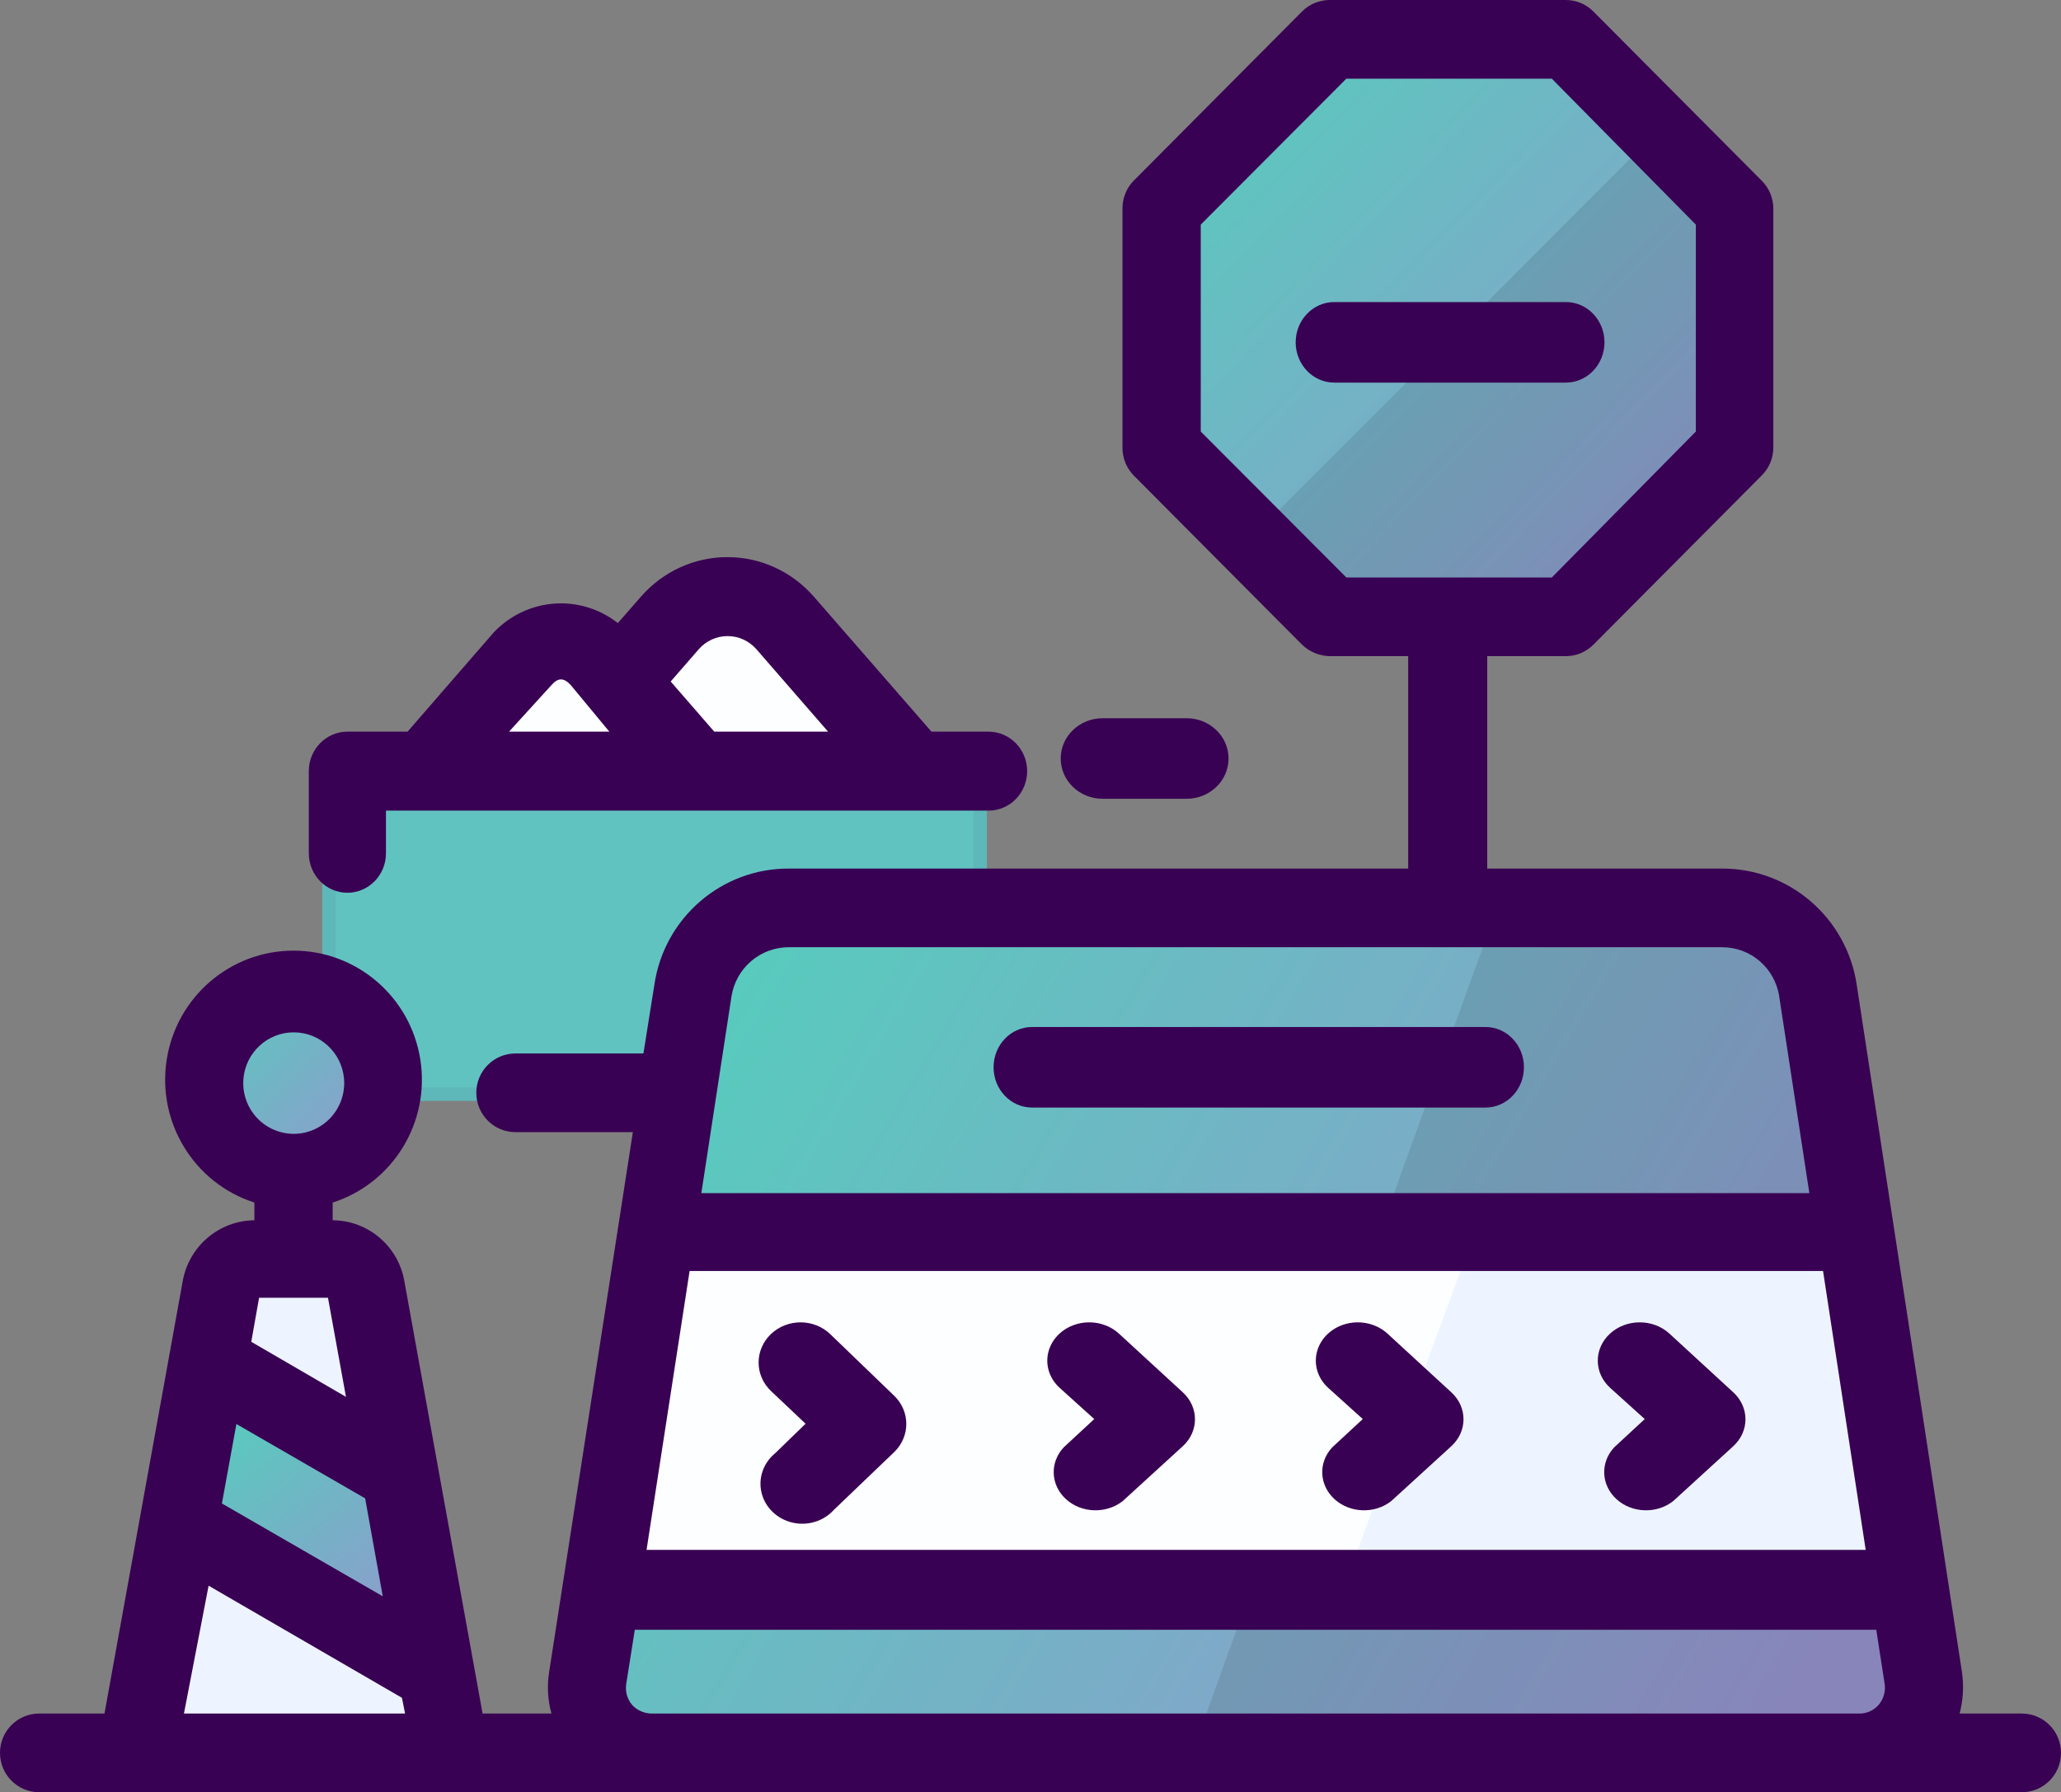 <svg xmlns="http://www.w3.org/2000/svg" width="307" height="267" viewBox="0 0 307 267">
    <rect x="0" y="0" width="307" height="267" fill="#808080" stroke="none"/>
    <defs>
        <linearGradient id="b62wniz2na" x1="0%" x2="100%" y1="3.955%" y2="100%">
            <stop offset="0%" stop-color="#56CCBD"/>
            <stop offset="100%" stop-color="#9794CF"/>
        </linearGradient>
        <linearGradient id="4d0qc503db" x1="19.376%" x2="80.624%" y1="3.955%" y2="100%">
            <stop offset="0%" stop-color="#56CCBD"/>
            <stop offset="100%" stop-color="#9794CF"/>
        </linearGradient>
        <linearGradient id="rks3ahc42c" x1="0%" x2="100%" y1="32.014%" y2="69.531%">
            <stop offset="0%" stop-color="#56CCBD"/>
            <stop offset="100%" stop-color="#9794CF"/>
        </linearGradient>
    </defs>
    <g fill="none" fill-rule="evenodd" transform="translate(-22 -40)">
        <path d="M0 0H350V350H0z"/>
        <path fill="#61C3C0" fill-rule="nonzero" stroke="#5EB7B8" stroke-linecap="round" stroke-linejoin="round" stroke-width="2" d="M168 153L71 153 71 203 97.014 203 168 203z"/>
        <path fill="url(#b62wniz2na)" d="M254.102 50L218.898 50 194 74.898 194 110.102 218.898 135 254.102 135 279 110.102 279 74.898z"/>
        <path fill="#000" fill-rule="nonzero" d="M279 74.516L279 109.968 253.948 135 218.526 135 206 122.484 266.474 62z" opacity=".1"/>
        <path fill="#EDF4FF" fill-rule="nonzero" d="M71.692 227h-11.5c-2.445-.032-4.547 1.745-4.944 4.182L43 300h46l-12.478-68.818c-.432-2.37-2.445-4.112-4.83-4.182z"/>
        <path fill="url(#4d0qc503db)" d="M86 292L50 269.901 54.11 246 80.959 262.458z"/>
        <circle cx="66" cy="201" r="14" fill="url(#b62wniz2na)"/>
        <path fill="url(#rks3ahc42c)" d="M297.286 300h-180.63c-2.817-.002-5.493-1.225-7.327-3.35-1.835-2.125-2.644-4.94-2.217-7.707l15.75-101.722c1.074-7.044 7.177-12.244 14.345-12.221h139.586c7.159.002 13.248 5.19 14.345 12.22l15.75 101.723c.429 2.777-.388 5.602-2.236 7.73-1.847 2.126-4.539 3.342-7.366 3.327z"/>
        <path fill="#000" fill-rule="nonzero" d="M297.425 300H200l45.076-125h32.148c7.057.002 13.06 5.19 14.14 12.22l15.526 101.723c.422 2.777-.383 5.602-2.204 7.73-1.821 2.126-4.475 3.342-7.261 3.327z" opacity=".1"/>
        <path fill="#FCFEFF" fill-rule="nonzero" d="M110 277L307 277 298.752 225 118.248 225z"/>
        <path fill="#EDF4FF" fill-rule="nonzero" d="M222 277L307 277 298.894 225 241.166 225z"/>
        <path fill="#FCFEFF" fill-rule="nonzero" d="M120.38 131.77L101 153h56l-19.38-21.23c-2.195-2.4-5.33-3.77-8.62-3.77-3.29 0-6.425 1.37-8.62 3.77z"/>
        <path fill="#FCFEFF" fill-rule="nonzero" d="M99.334 137.45L85 153h40l-14.39-15.55c-1.431-1.558-3.483-2.45-5.638-2.45-2.156 0-4.208.892-5.638 2.45z"/>
        <path fill="#390153" fill-rule="nonzero" d="M261 91c0-3.314-2.574-6-5.75-6h-34.5c-3.176 0-5.75 2.686-5.75 6s2.574 6 5.75 6h34.5c1.525 0 2.988-.632 4.066-1.757C260.394 94.117 261 92.59 261 91z"/>
        <path fill="#390153" fill-rule="nonzero" d="M323.17 295.28h-9.27c.527-2.008.646-4.1.35-6.154l-15.682-102.44c-1.502-9.96-10.032-17.315-20.055-17.288h-34.979v-31.646h11.66c1.55.009 3.04-.603 4.14-1.7l25.068-25.2c1.112-1.096 1.742-2.594 1.749-4.16V71.06c-.007-1.566-.637-3.064-1.75-4.16l-25.068-25.2c-1.1-1.097-2.59-1.709-4.139-1.7h-35.096c-1.55-.009-3.039.603-4.139 1.7l-25.068 25.2c-1.091 1.105-1.7 2.603-1.69 4.16v35.632c-.01 1.557.599 3.054 1.69 4.16l25.068 25.2c1.117 1.071 2.596 1.678 4.14 1.7h11.66v31.646h-92.23c-10.03-.052-18.575 7.314-20.054 17.288l-1.632 10.256H98.779c-3.22 0-5.83 2.623-5.83 5.86s2.61 5.86 5.83 5.86h17.49l-12.476 80.464c-.324 2.052-.205 4.151.35 6.153h-10.26l-11.66-64.464c-.928-5.2-5.414-8.995-10.67-9.025v-2.637c8.974-2.888 14.517-11.915 13.064-21.273-1.454-9.358-9.471-16.256-18.893-16.256s-17.44 6.898-18.893 16.256c-1.454 9.358 4.09 18.385 13.063 21.273v2.637c-5.247.053-9.72 3.837-10.669 9.025l-11.66 64.464H27.83c-3.22 0-5.83 2.624-5.83 5.86 0 3.237 2.61 5.861 5.83 5.861h295.34c3.22 0 5.83-2.624 5.83-5.86 0-3.237-2.61-5.86-5.83-5.86zM58.262 200.691c.342-3.902 3.594-6.895 7.491-6.895s7.149 2.993 7.491 6.895c.25 2.85-1.12 5.596-3.541 7.099-2.421 1.502-5.479 1.502-7.9 0-2.421-1.503-3.792-4.25-3.541-7.099zm2.332 32.643h10.26l2.682 14.768-14.108-8.205 1.166-6.563zm-3.382 18.812l19.18 11.076 2.624 14.592-23.96-13.83 2.156-11.838zm-4.139 24.086l28.8 16.702.466 2.344H49.4l3.673-19.046zm240.482-46.883l6.354 41.55h-181.6l6.413-41.55h168.833zm-71.008-103.32L200.86 104.29V73.463l21.687-21.742h30.607l21.453 21.742v30.826l-21.453 21.742h-30.607zm-83.017 55.088h138.983c4.253-.018 7.876 3.1 8.512 7.326l4.49 29.302H126.47l4.489-29.302c.663-4.235 4.305-7.348 8.57-7.326zM301.833 293.99c-.736.84-1.802 1.31-2.915 1.29H119.067c-1.107-.01-2.161-.476-2.915-1.29-.72-.862-1.04-1.993-.874-3.106l1.282-8.087h184.923l1.224 7.911c.22 1.17-.103 2.378-.874 3.282z"/>
        <path fill="#390153" fill-rule="nonzero" d="M184.996 251.408l-4.543 4.208c-2.115 2.256-1.973 5.619.326 7.719 2.299 2.1 5.98 2.23 8.45.298l8.961-8.188c2.413-2.217 2.413-5.799 0-8.017l-9.522-8.756c-1.579-1.442-3.88-2.005-6.036-1.477-2.157.528-3.841 2.066-4.419 4.037-.578 1.97.039 4.072 1.617 5.514l5.166 4.662zM141.996 252.103l-4.543 4.41c-1.776 1.457-2.55 3.744-2.003 5.92.547 2.178 2.322 3.878 4.595 4.402 2.274.523 4.662-.218 6.183-1.918l8.962-8.583c2.413-2.324 2.413-6.078 0-8.403l-9.522-9.178c-2.44-2.337-6.397-2.337-8.838 0-2.44 2.337-2.44 6.126 0 8.463l5.166 4.887zM224.996 251.408l-4.543 4.208c-2.115 2.256-1.973 5.619.326 7.719 2.299 2.1 5.98 2.23 8.45.298l8.961-8.188c2.413-2.217 2.413-5.799 0-8.017l-9.522-8.756c-1.579-1.442-3.88-2.005-6.036-1.477-2.157.528-3.841 2.066-4.419 4.037-.578 1.97.039 4.072 1.617 5.514l5.166 4.662zM266.996 251.408l-4.543 4.208c-2.115 2.256-1.973 5.618.326 7.719 2.299 2.1 5.98 2.23 8.45.298l8.961-8.188c2.413-2.217 2.413-5.8 0-8.017l-9.522-8.756c-2.44-2.23-6.397-2.23-8.838 0-2.44 2.23-2.44 5.844 0 8.074l5.166 4.662zM73.747 173c3.173 0 5.746-2.634 5.746-5.882v-6.353h89.76c3.174 0 5.747-2.634 5.747-5.883 0-3.248-2.573-5.882-5.747-5.882h-8.504l-17.527-20.118c-3.276-3.749-7.959-5.889-12.872-5.882-4.914-.007-9.597 2.133-12.873 5.882l-3.447 3.942c-5.626-4.4-13.578-3.792-18.504 1.411L82.71 149h-8.964c-3.174 0-5.747 2.634-5.747 5.882v12.236c0 3.248 2.573 5.882 5.747 5.882zm52.35-36.294c1.087-1.232 2.631-1.937 4.253-1.941 1.641-.013 3.21.693 4.31 1.94L145.348 149h-16.952l-6.494-7.47 4.195-4.824zm-21.951 5.353c.976-1.118 1.838-1.118 2.873 0l5.746 6.941h-14.94l6.32-6.941zM186.25 159h12.5c3.452 0 6.25-2.686 6.25-6s-2.798-6-6.25-6h-12.5c-3.452 0-6.25 2.686-6.25 6s2.798 6 6.25 6zM175.725 205h67.55c3.162 0 5.725-2.686 5.725-6s-2.563-6-5.725-6h-67.55c-3.162 0-5.725 2.686-5.725 6s2.563 6 5.725 6z"/>
    </g>
</svg>
